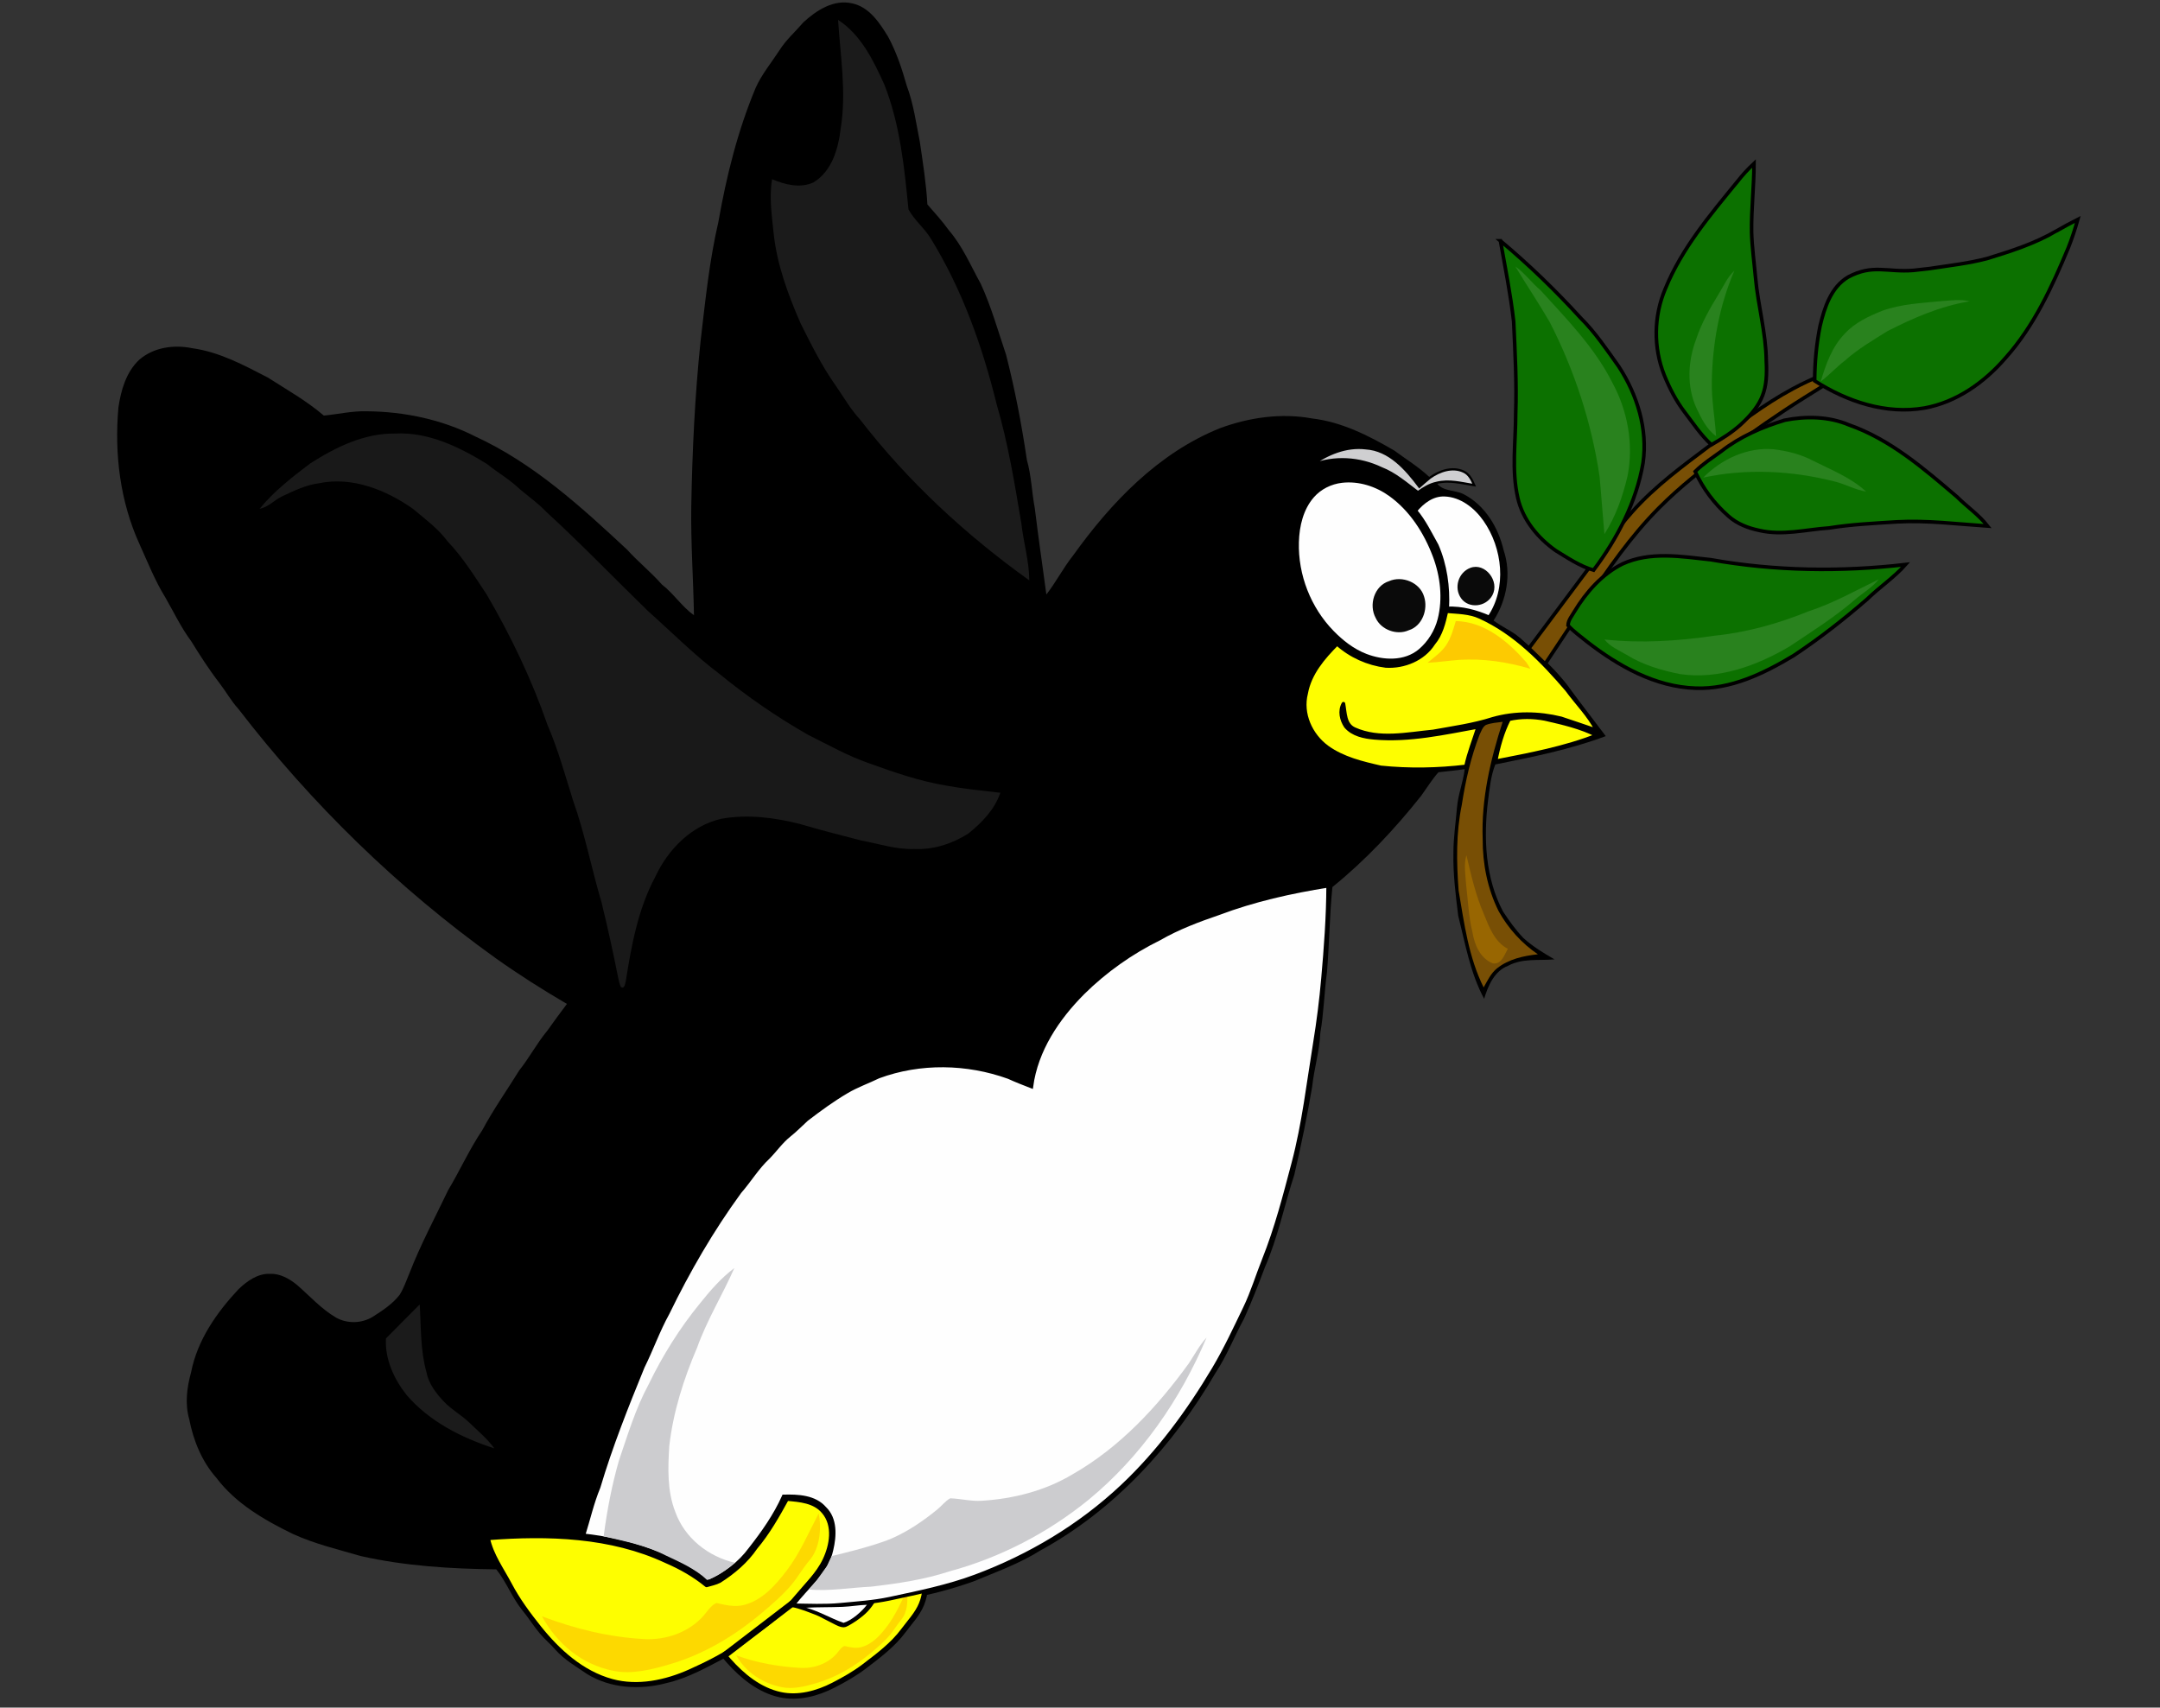 <?xml version="1.0" encoding="UTF-8" standalone="no"?>
<svg
   xmlns:dc="http://purl.org/dc/elements/1.1/"
   xmlns:cc="http://creativecommons.org/ns#"
   xmlns:rdf="http://www.w3.org/1999/02/22-rdf-syntax-ns#"
   xmlns:svg="http://www.w3.org/2000/svg"
   xmlns="http://www.w3.org/2000/svg"
   xmlns:sodipodi="http://sodipodi.sourceforge.net/DTD/sodipodi-0.dtd"
   xmlns:inkscape="http://www.inkscape.org/namespaces/inkscape"
   width="960pt"
   height="759pt"
   viewBox="0 0 960 759"
   version="1.1"
   id="svg3175"
   inkscape:version="0.48.2 r9819"
   sodipodi:docname="FlatLinux4HopeLogoInkscape.svg">
  <rect x="0" y="0" width="960" height="759" fill="#333333" stroke="none"/>
  <defs
     id="defs3219">
    <inkscape:path-effect
       effect="spiro"
       id="path-effect4561"
       is_visible="true" />
    <inkscape:path-effect
       effect="spiro"
       id="path-effect4249"
       is_visible="true" />
    <inkscape:path-effect
       effect="spiro"
       id="path-effect4239"
       is_visible="true" />
  </defs>
  <sodipodi:namedview
     pagecolor="#ffffff"
     bordercolor="#666666"
     borderopacity="1"
     objecttolerance="10"
     gridtolerance="10"
     guidetolerance="10"
     inkscape:pageopacity="0"
     inkscape:pageshadow="2"
     inkscape:window-width="1366"
     inkscape:window-height="716"
     id="namedview3217"
     showgrid="false"
     inkscape:zoom="1.4142136"
     inkscape:cx="888.02805"
     inkscape:cy="693.60338"
     inkscape:window-x="-8"
     inkscape:window-y="-8"
     inkscape:window-maximized="1"
     inkscape:current-layer="svg3175" />
  <path
     d="m 357.01,9.97 c 5.81,-5.36 13.49,-10.39 21.79,-8.46 7.6,1.67 12.09,8.59 15.9,14.78 3.71,6.87 6.19,14.33 8.3,21.82 3.03,8.05 4.15,16.62 5.83,25.02 1.34,9.22 2.82,18.42 3.34,27.74 3.27,3.71 6.6,7.41 9.52,11.45 6.08,7.05 9.71,15.7 14.17,23.77 4.7,10.16 7.69,20.98 11.27,31.54 3.95,15.42 6.94,31.07 9.26,46.8 2.01,7.04 2.18,14.39 3.53,21.54 1.56,12.78 3.4,25.52 5.13,38.27 4.33,-5.53 7.5,-11.86 11.89,-17.35 16.86,-23.54 37.91,-45.57 65.25,-56.56 12.97,-4.79 27.22,-6.85 40.92,-4.34 13.21,1.54 25.26,7.67 36.59,14.28 5.34,3.95 11.06,7.43 15.88,12.04 -1.63,1.31 -3.19,2.7 -4.76,4.07 -5.89,-7.86 -13.28,-16.43 -23.81,-17.12 -8.73,-1.05 -17.08,2.51 -24.06,7.45 9.92,-4.01 21.34,-3.23 30.93,1.36 6.15,2.37 11.13,6.76 16.32,10.67 2.51,-1.79 5.17,-3.48 8.24,-4.11 2.87,3.97 8.08,3 12.05,5.02 9.52,4.9 15.41,14.76 17.8,24.95 3.51,10.39 1.4,22.12 -4.48,31.23 3.765,2.713 7.415,4.42 9.924,6.249 2.504,1.827 6.567,5.757 9.355,8.236 8.377,7.449 12.335,12.737 13.462,14.131 1.584,1.959 -3.942,-4.909 17.12,22.743 -15.85,5.94 -32.55,9.29 -49.09,12.59 -2,5.05 -2.54,10.72 -3.24,16.13 -2.02,16.52 -1.25,34.2 6.65,49.2 2.72,4.15 5.64,8.22 9.07,11.82 4.15,3.77 8.99,6.7 13.83,9.49 -6.88,0.61 -14.26,-0.6 -20.6,2.84 -6.15,2.34 -8.89,8.83 -10.68,14.67 -6.16,-11.4 -8.34,-24.36 -11.5,-36.78 -1.16,-9.33 -2.35,-18.72 -2.15,-28.15 0.01,-6.72 1.02,-13.38 1.59,-20.06 0.46,-5.81 2.75,-11.27 3.42,-17.05 -3.89,0.49 -7.78,0.97 -11.68,1.37 -2.86,3.24 -5.12,6.92 -7.63,10.42 -11.75,14.8 -24.77,28.68 -39.48,40.6 -1.27,12.56 -1.36,25.21 -2.41,37.79 -1.23,8.97 -1.39,18.04 -2.95,26.97 -0.37,8.11 -2.78,15.91 -3.63,23.95 -2.22,13.14 -4.92,26.19 -7.94,39.16 -4.45,13.62 -7.29,27.83 -13.03,41.02 -2.89,7.72 -5.9,15.41 -9.3,22.92 -4.37,7.99 -7.66,16.57 -12.71,24.18 -18.78,32.24 -44.93,60.95 -77.93,78.93 -9.18,5.8 -19.47,9.46 -29.44,13.63 -9.24,3.31 -18.77,5.86 -28.43,7.62 -3.75,6.75 -6.45,14.36 -12.21,19.75 -7.23,8.45 -15.47,16.7 -25.96,20.94 -4.49,1.7 -9.31,3.51 -14.18,2.42 -6.83,-1.56 -13.58,-4.14 -19.12,-8.51 -3.4,-2.79 -6.9,-5.44 -10.03,-8.53 -8.62,4.47 -17.19,9.43 -26.76,11.58 -11.68,3.12 -24.79,2.41 -35.25,-4.05 -4.89,-3.36 -10.16,-6.35 -14.12,-10.86 -2.15,-2.5 -4.72,-4.6 -6.83,-7.12 -2.78,-3.26 -5.01,-6.94 -7.73,-10.24 -4.6,-5.63 -7.12,-12.65 -11.65,-18.29 -20.18,-0.23 -40.45,-1.46 -60.18,-5.9 -10.15,-2.96 -20.52,-5.4 -30.17,-9.81 -12.7,-6.17 -25.43,-13.51 -34.07,-24.98 -6.46,-7.28 -10.21,-16.61 -12.06,-26.09 -1.97,-6.85 -1.02,-14.11 0.85,-20.87 2.78,-14.23 11.33,-26.48 21.08,-36.88 3.79,-3.61 8.5,-7.02 13.99,-6.83 4.47,-0.15 8.56,2.14 11.93,4.89 5.73,4.96 10.86,10.76 17.48,14.61 4.95,2.73 11.2,2.58 16.05,-0.28 4.4,-2.81 8.91,-5.71 12.15,-9.89 1.88,-3 2.99,-6.38 4.36,-9.62 4.91,-12.65 11.33,-24.61 17.17,-36.84 5.26,-8.78 9.45,-18.2 15.19,-26.7 4.91,-9.21 10.95,-17.72 16.43,-26.58 4.48,-5.62 7.83,-12.05 12.43,-17.6 2.9,-4 5.76,-8.03 8.76,-11.96 -10.88,-6.34 -21.51,-13.11 -31.77,-20.4 -43.28,-30.99 -81.81,-68.59 -114.27,-110.75 -3.23,-3.53 -5.53,-7.75 -8.43,-11.52 -4.56,-5.89 -8.58,-12.18 -12.49,-18.51 -4.52,-6.07 -7.76,-12.94 -11.52,-19.48 -4.6,-7.44 -7.82,-15.62 -11.42,-23.56 -8.67,-18.96 -11.29,-40.27 -9.43,-60.92 1.14,-7.66 3.42,-15.7 9.24,-21.16 6.35,-5.54 15.45,-6.82 23.5,-5.15 12.13,1.65 23.02,7.54 33.74,13.09 8.41,5.4 17.19,10.33 24.81,16.86 6.37,-0.6 12.66,-2.11 19.09,-1.91 16.6,0.13 33.36,3.63 48.2,11.18 25.77,11.83 46.98,31.19 67.51,50.33 4.9,5.43 10.64,10 15.47,15.5 5.24,4.05 8.83,9.81 14.24,13.65 -0.29,-16.16 -1.45,-32.3 -1.2,-48.47 0.44,-24.52 1.59,-49.03 4.14,-73.43 2.09,-17.72 3.87,-35.56 7.92,-52.97 3.57,-20.35 8.59,-40.55 16.6,-59.65 2.7,-6 6.95,-11.08 10.51,-16.56 2.91,-4.64 7.07,-8.28 10.61,-12.41 z"
     id="path3179"
     inkscape:connector-curvature="0"
     style="fill:#000000"
     sodipodi:nodetypes="ccccccccccccccccccccccccccsssccccccccccccccccccccccccccccccccccccccccccccccccccccccccccccccccccccccccccc" />
  <path
     d="m 582.95,206.71 c 6.98,-4.94 15.33,-8.5 24.06,-7.45 10.53,0.69 17.92,9.26 23.81,17.12 1.57,-1.37 3.13,-2.76 4.76,-4.07 4.14,-2.99 9.93,-4.99 14.84,-2.72 2.53,1.1 3.74,3.68 4.78,6.06 -5.52,-0.87 -11.18,-2.48 -16.76,-1.02 -3.07,0.63 -5.73,2.32 -8.24,4.11 -5.19,-3.91 -10.17,-8.3 -16.32,-10.67 -9.59,-4.59 -21.01,-5.37 -30.93,-1.36 z"
     id="path3191"
     inkscape:connector-curvature="0"
     style="fill:#cfcfd1;stroke:#000000;stroke-opacity:1" />
  <path
     d="m 596.43,214.6 c 7.464,-0.865 15.089,1.597 21.08,5.93 9.047,6.543 15.321,16.279 19.29,26.76 3.361,8.875 4.483,18.731 2.18,27.82 -1.305,5.15 -4.302,10.025 -8.4,13.48 -6.366,5.368 -15.729,4.951 -23.23,2.07 -5.709,-2.193 -10.539,-6.015 -14.71,-10.3 -10.025,-10.301 -15.766,-24.811 -15.35,-39.4 0.204,-7.147 1.954,-14.576 6.69,-19.97 3.126,-3.56 7.664,-5.835 12.45,-6.39 z"
     id="path3193"
     inkscape:connector-curvature="0"
     style="fill:#fefefe"
     sodipodi:nodetypes="ssssssssss" />
  <path
     d="m 629.04,226.96 c 3.22,-3.89 7.618,-7.277 12.96,-7.09 7.539,0.263 13.888,5.324 17.98,11.17 8.614,12.307 10.73,30.43 1.92,43.37 -5.91,-2.58 -12.19,-4.25 -18.68,-4 0.5,-9.54 -0.85,-19.21 -4.66,-28.01 -2.98,-5.27 -5.57,-10.79 -9.52,-15.44 z"
     id="path3195"
     style="fill:#fefefe;stroke:#000000;stroke-width:1.6;stroke-miterlimit:4;stroke-opacity:1;stroke-dasharray:none"
     inkscape:connector-curvature="0"
     sodipodi:nodetypes="csscccc" />
  <path
     d="m 653.453,252.413 c 6.566,-2.523 13.195,5.876 9.83,12.158 -2.812,5.25 -10.51,6.099 -13.902,1.357 -3.34,-4.67 -1.223,-11.481 4.071,-13.515 z"
     id="path3199"
     inkscape:connector-curvature="0"
     style="fill:#0a0a0a"
     sodipodi:nodetypes="ssss" />
  <path
     fill="#0a0a0a"
     d=" M 617.38 258.30 C 623.21 255.72 631.09 258.90 632.92 265.16 C 634.79 270.85 632.13 278.30 626.08 280.14 C 620.83 282.51 613.81 279.93 611.42 274.68 C 608.24 268.86 610.77 260.37 617.38 258.30 Z"
     id="path3201" />
  <path
     style="fill:#784f05;fill-opacity:1;stroke:#000000;stroke-width:1.6;stroke-linecap:butt;stroke-linejoin:miter;stroke-miterlimit:4;stroke-opacity:1;stroke-dasharray:none"
     d="m 679.524,288.15 26.062,-34.878 c 6.485,-8.678 12.627,-17.644 19.818,-25.747 10.206,-11.5 22.753,-20.627 35.043,-29.866 11.771,-8.85 23.465,-17.931 36.439,-24.898 8.397,-4.509 17.286,-8.102 26.458,-10.694 -2.587,2.149 -5.266,4.188 -8.027,6.108 -4.355,3.029 -8.908,5.761 -13.403,8.579 -11.674,7.317 -22.97,15.224 -34.038,23.429 -10.67,7.91 -21.163,16.128 -30.53,25.544 -12.531,12.596 -22.704,27.303 -32.524,42.11 l -18.095,27.285 -7.202,-6.971"
     id="path4247"
     inkscape:path-effect="#path-effect4249"
     inkscape:original-d="m 679.52373,288.14976 26.062,-34.87784 c 0,0 11.99964,-17.53868 19.81783,-25.74736 10.35955,-10.87698 23.00086,-20.8872 35.04251,-29.8665 9.80914,-7.31455 23.15581,-17.82354 36.43894,-24.89845 13.2556,-7.06024 26.45787,-10.69399 26.45787,-10.69399 0.23464,2.04168 -5.62624,4.09413 -8.02744,6.10844 -5.80592,4.87037 -11.05168,7.22877 -13.40307,8.57881 -3.32391,1.90841 -24.76199,17.48527 -34.03803,23.4286 -9.27606,5.94333 -21.02812,16.04498 -30.52983,25.54409 -15.38426,15.38004 -32.52405,42.11039 -32.52405,42.11039 l -18.09479,27.28523 z"
     inkscape:connector-curvature="0"
     sodipodi:nodetypes="ccssscssssccc" />
  <path
     d="m 913.857,102.711 c 3.16,-1.81 6.36,-3.55 9.61,-5.19 -1.2,4.24 -2.56,8.44 -4.19,12.53 -7.26,17.41 -15.28,34.92 -27.99,49.1 -9.32,10.81 -21.74,19.63 -35.98,22.21 -17.13,2.96 -34.47,-2.91 -48.79,-12.09 0.05,-8.19 0.78,-16.38 2.41,-24.41 1.92,-8.1 4.86,-17.23 12.45,-21.72 10.98,-5.88 17.29,-2.026 29.038,-2.962 l 7.306,-0.827 c 9.183,-1.414 17.176,-2.27 25.476,-4.45 10.51,-3.24 21.11,-6.61 30.66,-12.19 z"
     id="path3183"
     inkscape:connector-curvature="0"
     style="fill:#0c7100;fill-opacity:1;stroke:#000000;stroke-width:1.6;stroke-miterlimit:4;stroke-opacity:1;stroke-dasharray:none"
     sodipodi:nodetypes="cccccccccccc" />
  <path
     d=" M 642.87 271.67 C 647.89 272.10 653.09 272.08 657.77 274.23 C 673.31 281.31 685.46 293.78 696.40 306.58 C 700.78 312.62 706.22 317.91 709.62 324.64 C 704.35 322.85 699.09 321.03 693.81 319.29 C 683.86 316.84 673.34 316.70 663.46 319.50 C 654.84 322.27 645.83 323.49 636.95 325.11 C 625.39 326.21 613.02 329.02 601.98 324.07 C 597.53 322.08 597.87 316.80 597.08 312.79 C 595.26 315.98 596.18 319.97 598.12 322.86 C 601.24 326.56 606.33 327.55 610.92 327.95 C 626.46 329.27 641.80 325.83 656.98 323.07 C 655.11 328.91 652.82 334.64 651.53 340.65 C 639.00 342.15 626.25 342.39 613.68 341.09 C 605.42 339.21 596.85 337.17 589.86 332.12 C 582.53 326.76 578.19 317.21 580.50 308.19 C 582.09 299.34 588.12 292.33 594.26 286.16 C 600.27 291.56 607.92 294.99 615.92 296.00 C 623.99 296.48 632.59 293.02 637.05 286.05 C 640.49 281.99 641.74 276.73 642.87 271.67 Z"
     id="path3203"
     style="stroke:#000000;stroke-opacity:1;stroke-width:1.6;stroke-miterlimit:4;stroke-dasharray:none;stroke-linecap:square;stroke-linejoin:round"
     fill="#fefe00" />
  <path
     d=" M 670.68 319.67 C 675.90 318.50 681.37 318.54 686.62 319.55 C 694.49 321.35 702.48 323.14 709.72 326.85 C 695.28 332.55 679.88 335.38 664.70 338.35 C 665.95 331.92 667.68 325.52 670.68 319.67 Z"
     id="path3205"
     fill="#fefe00"
     style="stroke:#000000;stroke-opacity:1;stroke-width:1.6;stroke-miterlimit:4;stroke-dasharray:none" />
  <path
     fill="#7f3200"
     d=" M 660.37 322.24 C 662.75 321.31 665.34 321.17 667.85 320.83 C 662.40 337.66 658.30 355.19 658.97 372.99 C 658.92 383.99 661.13 395.10 666.05 404.98 C 670.30 412.61 676.25 419.26 683.50 424.16 C 677.10 424.85 670.50 426.30 665.36 430.39 C 662.60 432.60 661.10 435.88 659.40 438.89 C 652.73 425.52 650.75 410.42 648.28 395.84 C 647.31 383.16 647.09 370.24 649.69 357.73 C 651.31 347.15 653.70 336.64 657.56 326.63 C 658.31 325.09 658.86 323.21 660.37 322.24 Z"
     id="path3207"
     style="fill:#784f05;fill-opacity:1" />
  <path
     d="m 388.423,710.428 c 3.558,-4.705 6.186,-9.993 8.744,-15.285 3.943,0.15 8.39,0.22 11.287,3.35 3.73,3.946 2.948,10.051 1.074,14.592 -1.816,4.397 -5.219,7.929 -8.045,11.732 -4.693,6.316 -11.05,11.031 -17.255,15.779 -4.312,3.3 -9.044,5.972 -13.855,8.445 -7.195,3.699 -15.604,5.943 -23.588,4.21 -9.2,-1.997 -16.849,-8.24 -22.961,-15.141 -3.486,-3.935 -6.849,-8.014 -9.55,-12.54 -2.659,-4.457 -6.062,-8.617 -7.448,-13.701 18.131,-2.337 37.285,-2.826 54.518,4.161 2.784,1.026 3.911,1.633 5.737,2.622 1.127,0.611 4.474,2.283 4.474,2.283 0,0 2.751,1.554 3.932,1.078 1.619,-0.652 3.785,-2.205 4.486,-2.619 4.098,-2.92 5.828,-4.64 8.451,-8.966 z"
     id="path3211-7"
     style="fill:#fefe00;stroke:#000000;stroke-width:2.4;stroke-linejoin:round;stroke-miterlimit:4;stroke-opacity:1;stroke-dasharray:none"
     inkscape:connector-curvature="0"
     sodipodi:nodetypes="cccsssssssccscscc" />
  <path
     inkscape:connector-curvature="0"
     d="m 394.2,722.94 c 3.631,-4.749 5.962,-10.295 8.721,-15.54 0.778,3.92 0.383,9.285 -2.455,12.635 -1.867,2.204 -3.154,4.54 -4.838,6.558 -2.269,2.719 -4.96,5.057 -7.948,7.584 -7.289,6.165 -15.606,11.2 -24.807,13.917 -5.008,1.479 -10.316,2.845 -15.436,1.823 -8.501,-1.696 -16.144,-6.745 -20.228,-14.184 8.83,3.355 18.994,5.09 28.554,5.609 5.896,0.32 12.022,-1.781 15.995,-6.241 1.092,-1.226 2.018,-2.875 3.549,-3.501 2.407,0.547 4.901,1.173 7.372,0.541 4.968,-1.27 8.522,-5.277 11.522,-9.201 z"
     id="path3945-4"
     style="fill:#fdd900;fill-opacity:1"
     sodipodi:nodetypes="scssssscsscss" />
  <path
     d="m 541.73,405.9 c 15.63,-5.89 32.07,-9.57 48.56,-12.19 -0.05,13.79 -1.08,27.54 -2.29,41.27 -0.843,9.571 -2.036,19.064 -3.59,28.58 -2.911,17.827 -4.95,35.859 -9.56,53.33 -3.814,14.456 -7.553,28.993 -13.12,42.93 -2.857,7.152 -5.076,14.586 -8.42,21.52 -4.4,9.125 -8.663,18.312 -13.85,27.04 -11.327,19.058 -24.6,37.106 -40.77,52.31 -18.661,17.547 -41.069,30.936 -65.11,39.92 -12.316,4.602 -25.225,7.217 -38.03,9.96 -7.285,1.561 -14.664,2.01 -22.02,2.72 -6.934,0.67 -14.132,0.295 -21.092,0.215 5.83,-8.2 14.972,-14.365 17.122,-24.695 1.44,-6.11 1.88,-13.67 -3.02,-18.39 -4.46,-5.17 -11.91,-5.45 -18.22,-5.3 -3.78,8.46 -9.16,16.09 -14.86,23.36 -4.71,6.43 -11.32,11.34 -18.59,14.53 -15.99,-12.17 -35.77,-18.43 -55.58,-20.59 2.25,-7.14 3.88,-14.49 6.76,-21.41 5.42,-18.24 12.46,-35.89 19.65,-53.48 3.9,-7.85 6.8,-16.16 11.05,-23.84 9.14,-18.83 19.68,-37.01 32.02,-53.93 4.37,-4.99 7.79,-10.78 12.66,-15.32 3.14,-3.18 5.7,-6.94 9.21,-9.76 2.78,-2.2 5.25,-4.75 7.86,-7.13 5.73,-4.39 11.56,-8.67 17.79,-12.33 4.5,-2.68 9.46,-4.4 14.16,-6.69 18.5,-6.85 39.33,-6.44 57.82,0.22 3.31,1.52 6.72,2.84 10.12,4.16 2.16,-16.15 11.63,-30.28 22.92,-41.6 9.91,-9.8 21.45,-17.97 33.97,-24.12 8.33,-4.8 17.37,-8.19 26.45,-11.29 z"
     id="path3209"
     style="fill:#fefefe;stroke:#000000;stroke-width:1.6;stroke-miterlimit:4;stroke-opacity:1;stroke-dasharray:none"
     inkscape:connector-curvature="0"
     sodipodi:nodetypes="ccssssssssssccccccccccccccccccccc" />
  <path
     style="fill:#cccccf"
     inkscape:connector-curvature="0"
     d="m 311.156,579.256 c 4.55,-5.67 9.36,-11.24 15.21,-15.62 -5.24,11.92 -12.15,23.06 -16.54,35.36 -5.99,13.96 -10.65,28.63 -12.37,43.77 -0.61,9.77 -0.96,19.94 2.67,29.22 4.13,11.6 14.687,19.939 26.517,22.619 -3.69,3.047 -7.607,6.053 -12.357,7.681 -5.2,-4.96 -11.96,-7.89 -18.38,-10.91 -8.62,-4.46 -18.24,-6.34 -27.61,-8.5 1.46,-11.37 3.63,-22.68 6.79,-33.71 3.91,-11.41 7.37,-23.08 13.14,-33.73 6.23,-12.88 13.86,-25.11 22.93,-36.18 z"
     id="path3387"
     sodipodi:nodetypes="cccccccccccc" />
  <path
     d="m 358.307,714.59 c 5.369,-0.281 10.284,-0.148 16.097,-0.379 3.981,-0.159 7.214,-0.801 10.89,-0.92 -2.199,2.95 -6.698,6.934 -10.4,8.02 -6.207,-2.213 -10.269,-4.898 -16.587,-6.721 z"
     id="path3215"
     style="fill:#ffffff;fill-opacity:1;"
     inkscape:connector-curvature="0"
     sodipodi:nodetypes="csccc" />
  <path
     d="m 772.155,80.737 c 2.261,-2.883 4.728,-5.592 7.408,-8.08 -0.005,10.24 -1.247,20.443 -1.081,30.679 0.213,6.686 1.145,13.32 1.746,19.971 1.085,12.39 4.633,24.484 4.781,36.964 0.678,12.701 -1.202,19.128 -11.523,28.592 -3.894,3.476 -8.341,6.252 -12.858,8.815 -4.681,-4.28 -8.148,-9.62 -11.989,-14.604 -3.768,-4.964 -6.623,-10.551 -8.964,-16.291 -4.878,-12.22 -4.717,-26.309 0.459,-38.408 7.279,-17.907 19.925,-32.832 32.021,-47.64 z"
     id="path3181"
     style="fill:#0c7100;fill-opacity:1;stroke:#000000;stroke-width:1.6;stroke-miterlimit:4;stroke-opacity:1;stroke-dasharray:none"
     inkscape:connector-curvature="0"
     sodipodi:nodetypes="cccccccccccc" />
  <path
     d="m 666.855,107.051 c 12.597,10.541 24.459,22.021 35.536,34.166 6.585,6.528 11.768,14.266 17.117,21.783 8.137,12.515 12.881,27.71 10.74,42.7 -2.972,17.496 -11.441,33.652 -21.995,47.726 -6.103,-1.771 -11.401,-5.377 -16.759,-8.653 -7.992,-5.615 -14.659,-13.722 -16.896,-23.387 -2.853,-12.325 -0.943,-25.011 -0.957,-37.51 0.475,-13.671 -0.275,-27.328 -0.899,-40.973 -1.376,-12.035 -3.747,-23.934 -5.886,-35.852 z"
     id="path3185"
     style="fill:#0c7100;fill-opacity:1;stroke:#000000;stroke-width:1.6;stroke-miterlimit:4;stroke-opacity:1;stroke-dasharray:none"
     inkscape:connector-curvature="0" />
  <path
     d="m 720.986,250.705 c 12.377,-5.743 26.31,-3.347 39.346,-1.93 28.537,5.068 57.812,5.484 86.575,2.152 -5.075,5.723 -11.506,9.989 -16.981,15.308 -10.421,9.05 -21.314,17.574 -32.826,25.202 -13.194,7.891 -27.775,15.051 -43.556,14.441 -17.93,-0.604 -34.198,-9.817 -48.071,-20.547 -2.904,-2.403 -6.054,-4.551 -8.576,-7.372 0.084,-2.359 1.799,-4.272 2.915,-6.248 5.205,-8.548 12.141,-16.429 21.174,-21.006 z"
     id="path3197"
     style="fill:#0c7100;fill-opacity:1;stroke:#000000;stroke-width:1.6;stroke-miterlimit:4;stroke-opacity:1;stroke-dasharray:none"
     inkscape:connector-curvature="0" />
  <path
     d="m 793.243,186.757 c 9.4,-1.85 19.53,-1.69 28.46,2.08 18.44,6.46 33.44,19.51 48.08,31.99 4.44,4.43 9.74,8.01 13.61,13 -13.45,-0.89 -26.9,-2.63 -40.4,-1.87 -10.02,0.64 -20.07,1.1 -29.99,2.7 -10.34,0.7 -20.78,3.52 -31.09,1.1 -4.96,-1.02 -9.89,-2.92 -13.71,-6.35 -6.24,-5.49 -11.35,-12.26 -14.79,-19.83 3.48,-3.47 7.64,-6.1 11.59,-8.99 8.32,-6.51 18.19,-10.79 28.24,-13.83 z"
     id="path3189"
     style="fill:#0c7100;fill-opacity:1;stroke:#000000;stroke-width:1.6;stroke-miterlimit:4;stroke-opacity:1;stroke-dasharray:none"
     inkscape:connector-curvature="0" />
  <path
     d="m 137.775,206.049 c 11.37,-7.27 24.1,-13.55 37.93,-13.35 14.76,-0.75 28.46,5.99 40.7,13.51 4.79,3.89 10.22,6.94 14.66,11.25 3.99,3.34 8.26,6.35 11.84,10.16 15.49,14.17 30.03,29.34 45.08,43.96 10.58,9.43 20.59,19.55 31.94,28.09 12.25,10.01 25.34,19.01 39.08,26.87 8.99,4.47 17.77,9.45 27.29,12.74 11.22,4.06 22.55,7.98 34.36,9.92 7.92,1.46 15.94,2.25 23.94,3.17 -2.53,7.45 -8.23,13.35 -14.27,18.16 -7.08,4.49 -15.5,7.25 -23.95,6.82 -8.06,0.31 -15.76,-2.32 -23.59,-3.77 -9.07,-2.37 -18.17,-4.62 -27.15,-7.31 -11.35,-2.89 -23.33,-4.43 -34.95,-2.36 -13.34,2.99 -23.73,13.58 -29.37,25.66 -7.72,14.39 -10.7,30.7 -13.2,46.66 -0.35,0.99 -0.46,3.4 -2.12,2.55 -0.57,-1.24 -0.91,-2.57 -1.19,-3.89 -2.24,-11.36 -4.73,-22.68 -7.48,-33.93 -4.46,-14.96 -7.36,-30.38 -12.61,-45.1 -3.55,-11.3 -6.68,-22.77 -11.39,-33.67 -7,-20.18 -16.25,-39.52 -27.02,-57.95 -5.41,-8.12 -10.57,-16.49 -17.34,-23.58 -4.23,-5.75 -10.05,-9.93 -15.43,-14.51 -11.98,-8.4 -26.96,-14.43 -41.76,-11.36 -5.8,0.75 -11.11,3.33 -16.33,5.8 -3.49,1.59 -6.13,4.86 -10.04,5.52 6.38,-7.79 14.4,-13.99 22.37,-20.06 z"
     id="path3353"
     inkscape:connector-curvature="0"
     style="fill:#1b1b1b;stroke:none;stroke-opacity:1;fill-opacity:0.941" />
  <path
     style="fill:#1b1b1b;fill-opacity:1"
     inkscape:connector-curvature="0"
     d="m 372.486,8.845 c 10.19,6.6 15.63,17.93 20.5,28.61 7.01,17.7 8.94,36.82 10.78,55.6 2.55,4.77 7.06,8.27 9.88,12.92 13.99,22.64 22.98,48.02 29.32,73.76 5.09,17.35 7.99,35.24 10.99,53.04 0.95,8.43 3.45,16.65 3.5,25.18 -28.21,-20.2 -53.99,-44.01 -75.23,-71.51 -4.24,-4.6 -7.33,-10.05 -10.87,-15.16 -6.11,-8.61 -10.8,-18.11 -15.52,-27.53 -5.53,-12.67 -10.41,-25.79 -11.95,-39.62 -0.8,-8.11 -2.13,-16.37 -0.73,-24.49 5.68,2.43 12.44,4.15 18.34,1.45 8.27,-4.95 11.1,-15.05 12.15,-24.04 2.62,-16.03 -0.17,-32.18 -1.16,-48.21 z"
     id="path3325" />
  <path
     d="m 528.418,605.909 c 2.54,-3.83 4.67,-7.96 7.82,-11.36 -11.59,27.52 -29.11,52.8 -52.21,71.89 -18.16,14.83 -39.44,25.88 -62.09,32.01 -11.28,3.7 -23.08,5.42 -34.83,6.79 -8.83,0.39 -18.885,2.144 -27.725,1.224 1.152,-1.175 2.385,-2.503 3.683,-4.146 0.979,-1.24 3.228,-4.619 4.133,-5.723 0.667,-0.813 0.884,-1.766 1.253,-2.483 0.715,-1.388 1.224,-2.491 1.224,-2.491 0,0 18.372,-4.221 26.662,-7.831 7.31,-3.2 13.94,-7.74 20.11,-12.76 2.03,-1.6 3.6,-3.82 5.88,-5.07 4.66,0.17 9.25,1.4 13.94,1.1 14.12,-0.85 28.26,-4.46 40.45,-11.78 20.95,-11.95 37.68,-29.99 51.7,-49.37 z"
     id="path3391"
     inkscape:connector-curvature="0"
     style="fill:#cccccf"
     sodipodi:nodetypes="ccccccsssccccccc" />
  <path
     d="m 335.88,687.89 c 5.54,-6.58 9.77,-14.08 13.9,-21.59 5.73,0.52 12.2,0.96 16.18,5.74 5.13,6.03 3.526,14.862 0.45,21.33 -2.979,6.265 -8.205,11.148 -12.61,16.47 -7.316,8.839 -16.933,15.22 -26.33,21.66 -6.532,4.476 -13.626,8.006 -20.82,11.24 -10.759,4.837 -23.176,7.463 -34.67,4.33 -13.244,-3.61 -23.906,-13.285 -32.28,-23.8 -4.775,-5.996 -9.362,-12.192 -12.95,-18.99 -3.532,-6.693 -8.17,-13.01 -9.8,-20.52 26.58,-2.02 54.51,-1.27 79.07,10.22 6.43,2.76 12.58,6.24 17.99,10.7 1.95,-0.59 4.01,-0.96 5.83,-1.91 6.19,-3.94 11.89,-8.78 16.04,-14.88 z"
     id="path3211"
     style="fill:#fefe00;stroke:#000000;stroke-width:1.6;stroke-linejoin:round;stroke-miterlimit:4;stroke-opacity:1;stroke-dasharray:none"
     inkscape:connector-curvature="0"
     sodipodi:nodetypes="cccsssssssccccc" />
  <path
     inkscape:connector-curvature="0"
     d="m 349.521,698.248 c 5.974,-7.814 9.81,-16.94 14.35,-25.57 1.28,6.45 0.63,15.278 -4.04,20.79 -3.072,3.626 -5.191,7.47 -7.961,10.79 -3.733,4.473 -8.161,8.321 -13.079,12.48 -11.994,10.144 -25.679,18.43 -40.82,22.9 -8.241,2.433 -16.974,4.681 -25.4,3 -13.989,-2.791 -24.99,-11.99 -31.71,-24.23 14.53,5.52 29.679,9.266 45.41,10.12 9.702,0.526 19.782,-2.931 26.32,-10.27 1.797,-2.017 3.32,-4.73 5.84,-5.76 3.96,0.9 8.065,1.93 12.13,0.89 8.175,-2.09 14.023,-8.683 18.96,-15.14 z"
     id="path3945"
     style="fill:#fdd900;fill-opacity:1"
     sodipodi:nodetypes="scssssscsscss" />
  <path
     style="fill:#000000;fill-opacity:1;stroke:#000000;stroke-width:2.838;stroke-linecap:butt;stroke-linejoin:round;stroke-miterlimit:4;stroke-opacity:1;stroke-dasharray:none"
     d="m 322.177,735.646 30.105,-23.081 0,0"
     id="path4559"
     inkscape:path-effect="#path-effect4561"
     inkscape:original-d="m 322.17701,735.64632 c 30.10502,-23.08052 30.10502,-23.08052 30.10502,-23.08052 l 0,0"
     inkscape:connector-curvature="0" />
  <path
     inkscape:connector-curvature="0"
     d="m 171.535,594.9 c 5.02,-4.97 9.95,-10.12 15.01,-15.08 0.6,10.08 0.26,20.33 3,30.15 1.02,5.2 4.38,9.48 7.95,13.23 3.3,3.44 7.56,5.73 10.99,9.03 3.86,3.73 8.05,7.19 11.23,11.55 -14.61,-4.73 -28.96,-11.98 -39.08,-23.82 -5.54,-7.03 -9.65,-15.97 -9.1,-25.06 z"
     id="path3939"
     style="fill:#1b1b1b;fill-opacity:1" />
  <path
     style="fill:#986601"
     inkscape:connector-curvature="0"
     d="m 651.616,393.317 c -0.25,-4.39 -1.17,-8.92 0.13,-13.23 2.06,8.85 4.1,17.77 7.72,26.13 2.38,5.82 4.73,12.41 10.68,15.5 -1.52,2.65 -2.83,7.15 -6.73,6.47 -5.62,-2.33 -8.09,-8.25 -9,-13.88 -1.72,-6.88 -1.94,-13.98 -2.8,-20.99 z"
     id="path3051" />
  <path
     style="fill:#fdca01"
     inkscape:connector-curvature="0"
     d="m 647.026,276.048 c 12.83,0.26 23.16,9.03 31.21,18.18 0.69,0.97 1.33,1.98 1.93,3.03 -10.22,-3.03 -20.92,-4.63 -31.59,-3.97 -4.71,0.36 -9.38,1.07 -14.09,1.3 2.84,-2.44 6.05,-4.59 8.19,-7.74 2.2,-3.25 3.22,-7.09 4.35,-10.8 z"
     id="path3041" />
  <path
     style="fill:#ffffff;fill-opacity:0.118"
     inkscape:connector-curvature="0"
     d="m 673.466,118.416 c 4.256,2.97 7.287,7.316 11.263,10.651 11.62,12.785 23.959,25.326 31.822,40.919 6.862,12.543 9.582,27.484 6.803,41.583 -2.109,9.076 -5.253,17.973 -10.284,25.853 -0.792,-8.554 -1.35,-17.131 -2.155,-25.692 -3.548,-23.83 -11.128,-47.065 -22.122,-68.507 -4.869,-8.417 -10.32,-16.488 -15.326,-24.808 z"
     id="path3003" />
  <path
     style="fill:#ffffff;fill-opacity:0.118"
     inkscape:connector-curvature="0"
     d="m 713.092,284.229 c 16.263,1.778 32.732,0.702 48.877,-1.674 14.408,-1.449 28.477,-5.41 41.856,-10.859 10.899,-3.532 20.881,-9.215 31.146,-14.176 -2.942,3.702 -7.137,6.056 -10.663,9.11 -8.967,7.77 -19.058,14.048 -28.86,20.655 -14.584,8.594 -31.655,14.901 -48.808,12.324 -8.243,-1.645 -16.517,-4.075 -23.705,-8.56 -3.443,-2.027 -7.322,-3.575 -9.843,-6.821 z"
     id="path3037" />
  <path
     style="fill:#ffffff;fill-opacity:0.118"
     inkscape:connector-curvature="0"
     d="m 763.869,130.656 c 2.21,-3.5 3.81,-7.48 6.95,-10.29 -6.69,15.51 -9.71,32.42 -10.02,49.26 -0.14,8.13 1.37,16.15 1.91,24.23 -4.24,-3.06 -6.57,-7.92 -8.75,-12.51 -4.39,-9.59 -3.79,-20.85 -0.12,-30.56 2.35,-7.16 6.11,-13.73 10.03,-20.13 z"
     id="path3001" />
  <path
     style="fill:#ffffff;fill-opacity:0.118"
     inkscape:connector-curvature="0"
     d="m 836.576,138.12 c 8.52,-3.05 17.62,-3.43 26.54,-4.31 4.08,-0.26 8.25,-0.91 12.28,0.12 -12.87,2.11 -24.97,7.34 -36.52,13.25 -6.51,4.07 -13.19,7.97 -18.94,13.12 -3.76,2.87 -6.92,6.43 -10.72,9.24 2.28,-7.64 5.06,-15.51 10.77,-21.33 4.47,-4.85 10.57,-7.66 16.59,-10.09 z"
     id="path3005" />
  <path
     style="fill:#ffffff;fill-opacity:0.118"
     inkscape:connector-curvature="0"
     d="m 756.962,212.288 c 8.091,-8.196 19.69,-13.65 31.365,-12.593 6.052,0.754 12.095,2.209 17.507,5.104 8.086,4.064 16.84,7.463 23.541,13.706 -4.895,-0.813 -9.249,-3.343 -14.04,-4.5 -18.988,-4.846 -39.148,-5.845 -58.372,-1.716 z"
     id="path3019" />
</svg>
